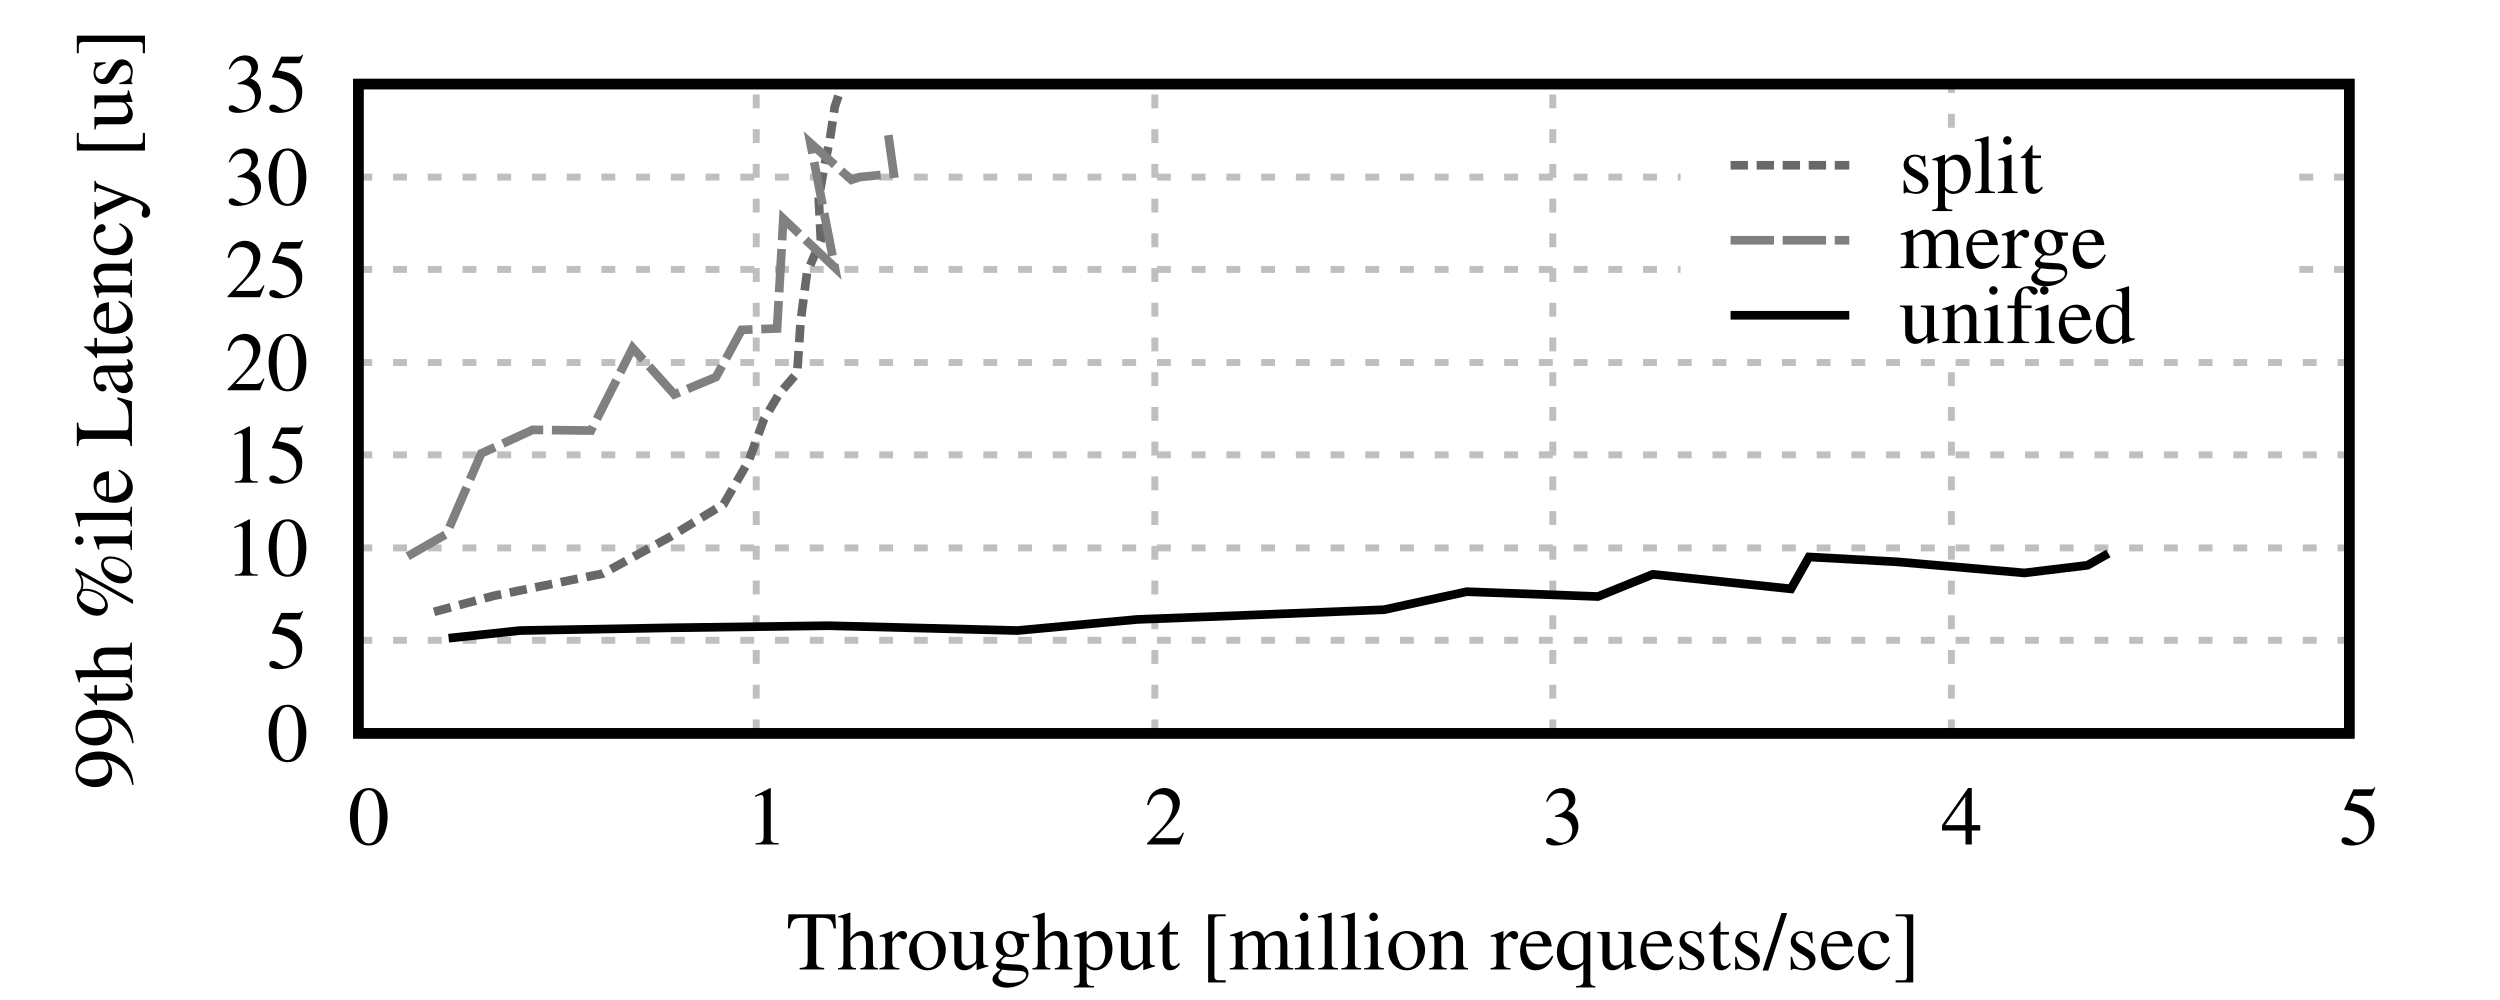 <?xml version="1.0" encoding="UTF-8"?>
<svg xmlns="http://www.w3.org/2000/svg" xmlns:xlink="http://www.w3.org/1999/xlink" width="180pt" height="72pt" viewBox="0 0 180 72" version="1.1">
<defs>
<g>
<symbol overflow="visible" id="glyph0-0">
<path style="stroke:none;" d=""/>
</symbol>
<symbol overflow="visible" id="glyph0-1">
<path style="stroke:none;" d=""/>
</symbol>
<symbol overflow="visible" id="glyph0-2">
<path style="stroke:none;" d="M 1.531 -4.062 C 1.188 -4.062 0.938 -3.953 0.719 -3.75 C 0.375 -3.406 0.141 -2.719 0.141 -2.016 C 0.141 -1.359 0.344 -0.656 0.625 -0.328 C 0.844 -0.062 1.156 0.078 1.5 0.078 C 1.812 0.078 2.062 -0.016 2.281 -0.234 C 2.625 -0.562 2.859 -1.25 2.859 -1.984 C 2.859 -3.203 2.312 -4.062 1.531 -4.062 Z M 1.5 -3.906 C 2.016 -3.906 2.281 -3.219 2.281 -1.969 C 2.281 -0.719 2.016 -0.078 1.5 -0.078 C 0.984 -0.078 0.719 -0.719 0.719 -1.969 C 0.719 -3.234 0.984 -3.906 1.5 -3.906 Z M 1.5 -3.906 "/>
</symbol>
<symbol overflow="visible" id="glyph0-3">
<path style="stroke:none;" d="M 1.094 -3.5 L 2.266 -3.5 C 2.359 -3.5 2.375 -3.5 2.406 -3.547 L 2.625 -4.094 L 2.578 -4.125 C 2.484 -4.016 2.438 -3.969 2.297 -3.969 L 1.047 -3.969 L 0.391 -2.547 C 0.391 -2.531 0.391 -2.531 0.391 -2.516 C 0.391 -2.484 0.406 -2.469 0.453 -2.469 C 0.641 -2.469 0.875 -2.438 1.141 -2.359 C 1.828 -2.125 2.141 -1.766 2.141 -1.156 C 2.141 -0.594 1.781 -0.141 1.297 -0.141 C 1.188 -0.141 1.094 -0.188 0.906 -0.312 C 0.719 -0.453 0.578 -0.516 0.438 -0.516 C 0.281 -0.516 0.188 -0.438 0.188 -0.281 C 0.188 -0.062 0.469 0.078 0.922 0.078 C 1.422 0.078 1.859 -0.078 2.156 -0.391 C 2.438 -0.656 2.562 -1 2.562 -1.453 C 2.562 -1.891 2.438 -2.156 2.141 -2.453 C 1.891 -2.719 1.547 -2.859 0.828 -2.984 Z M 1.094 -3.5 "/>
</symbol>
<symbol overflow="visible" id="glyph0-4">
<path style="stroke:none;" d="M 0.703 0 L 2.359 0 L 2.359 -0.094 C 1.906 -0.094 1.797 -0.156 1.797 -0.438 L 1.797 -4.047 L 1.75 -4.062 L 0.672 -3.516 L 0.672 -3.422 C 0.906 -3.516 1.047 -3.562 1.094 -3.562 C 1.219 -3.562 1.281 -3.469 1.281 -3.281 L 1.281 -0.562 C 1.266 -0.188 1.156 -0.094 0.703 -0.094 Z M 0.703 0 "/>
</symbol>
<symbol overflow="visible" id="glyph0-5">
<path style="stroke:none;" d="M 2.844 -0.828 L 2.766 -0.859 C 2.547 -0.5 2.484 -0.469 2.203 -0.453 L 0.766 -0.453 L 1.781 -1.516 C 2.312 -2.062 2.547 -2.531 2.547 -3 C 2.547 -3.594 2.062 -4.062 1.438 -4.062 C 1.109 -4.062 0.797 -3.922 0.562 -3.688 C 0.375 -3.484 0.281 -3.281 0.188 -2.859 L 0.312 -2.828 C 0.547 -3.422 0.766 -3.609 1.188 -3.609 C 1.688 -3.609 2.031 -3.266 2.031 -2.766 C 2.031 -2.297 1.75 -1.734 1.25 -1.203 L 0.188 -0.078 L 0.188 0 L 2.516 0 Z M 2.844 -0.828 "/>
</symbol>
<symbol overflow="visible" id="glyph0-6">
<path style="stroke:none;" d="M 0.922 -1.984 C 1.266 -1.984 1.406 -1.969 1.547 -1.906 C 1.922 -1.781 2.156 -1.438 2.156 -1.031 C 2.156 -0.516 1.812 -0.125 1.375 -0.125 C 1.203 -0.125 1.094 -0.172 0.859 -0.312 C 0.688 -0.422 0.594 -0.469 0.484 -0.469 C 0.344 -0.469 0.266 -0.391 0.266 -0.266 C 0.266 -0.047 0.516 0.078 0.938 0.078 C 1.391 0.078 1.859 -0.078 2.156 -0.312 C 2.438 -0.562 2.594 -0.906 2.594 -1.312 C 2.594 -1.625 2.484 -1.906 2.328 -2.094 C 2.203 -2.219 2.078 -2.297 1.828 -2.406 C 2.234 -2.688 2.375 -2.906 2.375 -3.234 C 2.375 -3.719 2 -4.062 1.453 -4.062 C 1.141 -4.062 0.875 -3.953 0.672 -3.766 C 0.484 -3.594 0.391 -3.438 0.266 -3.078 L 0.359 -3.062 C 0.594 -3.5 0.875 -3.703 1.25 -3.703 C 1.641 -3.703 1.906 -3.438 1.906 -3.047 C 1.906 -2.844 1.812 -2.625 1.672 -2.469 C 1.484 -2.297 1.312 -2.203 0.906 -2.062 Z M 0.922 -1.984 "/>
</symbol>
<symbol overflow="visible" id="glyph0-7">
<path style="stroke:none;" d="M 2.828 -1.391 L 2.219 -1.391 L 2.219 -4.062 L 1.953 -4.062 L 0.078 -1.391 L 0.078 -1 L 1.766 -1 L 1.766 0 L 2.219 0 L 2.219 -1 L 2.828 -1 Z M 1.75 -1.391 L 0.312 -1.391 L 1.75 -3.438 Z M 1.75 -1.391 "/>
</symbol>
<symbol overflow="visible" id="glyph0-8">
<path style="stroke:none;" d="M 2.719 -0.109 C 2.219 -0.141 2.141 -0.203 2.141 -0.656 L 2.141 -3.719 L 2.453 -3.719 C 3.156 -3.703 3.281 -3.609 3.406 -2.953 L 3.562 -2.953 L 3.516 -3.969 L 0.141 -3.969 L 0.109 -2.953 L 0.25 -2.953 C 0.391 -3.609 0.516 -3.703 1.203 -3.719 L 1.531 -3.719 L 1.531 -0.719 C 1.516 -0.203 1.469 -0.141 0.953 -0.109 L 0.953 0 L 2.719 0 Z M 2.719 -0.109 "/>
</symbol>
<symbol overflow="visible" id="glyph0-9">
<path style="stroke:none;" d="M 2.922 -0.094 C 2.594 -0.141 2.562 -0.188 2.562 -0.609 L 2.562 -1.812 C 2.562 -2.438 2.312 -2.766 1.828 -2.766 C 1.469 -2.766 1.219 -2.609 0.938 -2.25 L 0.938 -4.078 L 0.906 -4.094 C 0.703 -4.031 0.547 -3.984 0.219 -3.875 L 0.062 -3.828 L 0.062 -3.734 C 0.078 -3.75 0.094 -3.75 0.125 -3.75 C 0.391 -3.75 0.438 -3.703 0.438 -3.438 L 0.438 -0.609 C 0.422 -0.188 0.391 -0.125 0.047 -0.094 L 0.047 0 L 1.344 0 L 1.344 -0.094 C 1 -0.125 0.953 -0.188 0.938 -0.609 L 0.938 -2.062 C 1.188 -2.328 1.375 -2.438 1.609 -2.438 C 1.906 -2.438 2.062 -2.219 2.062 -1.797 L 2.062 -0.609 C 2.047 -0.188 1.984 -0.125 1.656 -0.094 L 1.656 0 L 2.922 0 Z M 2.922 -0.094 "/>
</symbol>
<symbol overflow="visible" id="glyph0-10">
<path style="stroke:none;" d="M 0.031 0 L 1.469 0 L 1.469 -0.094 C 1.062 -0.109 0.969 -0.188 0.953 -0.547 L 0.953 -1.891 C 0.953 -2.078 1.219 -2.375 1.375 -2.375 C 1.422 -2.375 1.469 -2.359 1.531 -2.297 C 1.625 -2.203 1.703 -2.172 1.781 -2.172 C 1.922 -2.172 2.016 -2.281 2.016 -2.438 C 2.016 -2.641 1.891 -2.766 1.688 -2.766 C 1.422 -2.766 1.266 -2.625 0.953 -2.203 L 0.953 -2.75 L 0.938 -2.766 C 0.594 -2.625 0.375 -2.547 0.047 -2.438 L 0.047 -2.344 C 0.125 -2.359 0.188 -2.359 0.25 -2.359 C 0.406 -2.359 0.453 -2.266 0.453 -2 L 0.453 -0.5 C 0.438 -0.188 0.406 -0.156 0.031 -0.094 Z M 0.031 0 "/>
</symbol>
<symbol overflow="visible" id="glyph0-11">
<path style="stroke:none;" d="M 1.5 -2.766 C 0.719 -2.766 0.172 -2.188 0.172 -1.359 C 0.172 -0.547 0.734 0.062 1.484 0.062 C 2.25 0.062 2.812 -0.562 2.812 -1.406 C 2.812 -2.203 2.266 -2.766 1.5 -2.766 Z M 1.422 -2.594 C 1.922 -2.594 2.281 -2.016 2.281 -1.188 C 2.281 -0.516 2.016 -0.109 1.562 -0.109 C 1.328 -0.109 1.109 -0.25 0.984 -0.484 C 0.812 -0.797 0.719 -1.219 0.719 -1.656 C 0.719 -2.219 0.984 -2.594 1.422 -2.594 Z M 1.422 -2.594 "/>
</symbol>
<symbol overflow="visible" id="glyph0-12">
<path style="stroke:none;" d="M 2.875 -0.297 L 2.844 -0.297 C 2.547 -0.312 2.516 -0.359 2.5 -0.641 L 2.5 -2.703 L 1.547 -2.703 L 1.547 -2.594 C 1.922 -2.578 2 -2.516 2 -2.219 L 2 -0.812 C 2 -0.641 1.969 -0.562 1.891 -0.484 C 1.719 -0.359 1.531 -0.281 1.359 -0.281 C 1.125 -0.281 0.938 -0.484 0.938 -0.75 L 0.938 -2.703 L 0.047 -2.703 L 0.047 -2.609 C 0.344 -2.609 0.422 -2.516 0.422 -2.234 L 0.422 -0.719 C 0.422 -0.25 0.719 0.062 1.156 0.062 C 1.375 0.062 1.609 -0.031 1.766 -0.203 L 2.031 -0.453 L 2.031 0.047 L 2.047 0.047 C 2.359 -0.062 2.562 -0.125 2.875 -0.219 Z M 2.875 -0.297 "/>
</symbol>
<symbol overflow="visible" id="glyph0-13">
<path style="stroke:none;" d="M 2.812 -2.328 L 2.812 -2.562 L 2.359 -2.562 C 2.234 -2.562 2.141 -2.578 2.031 -2.625 L 1.891 -2.672 C 1.734 -2.734 1.578 -2.766 1.422 -2.766 C 0.859 -2.766 0.406 -2.328 0.406 -1.781 C 0.406 -1.406 0.562 -1.172 0.969 -0.984 L 0.812 -0.828 C 0.688 -0.719 0.625 -0.641 0.594 -0.625 C 0.469 -0.484 0.438 -0.422 0.438 -0.328 C 0.438 -0.188 0.5 -0.125 0.75 0 C 0.328 0.312 0.172 0.5 0.172 0.719 C 0.172 1.047 0.625 1.312 1.203 1.312 C 1.656 1.312 2.125 1.156 2.438 0.906 C 2.656 0.719 2.766 0.516 2.766 0.297 C 2.766 -0.078 2.484 -0.328 2.047 -0.344 L 1.266 -0.391 C 0.938 -0.391 0.797 -0.453 0.797 -0.547 C 0.797 -0.672 1 -0.875 1.156 -0.922 C 1.375 -0.906 1.484 -0.891 1.5 -0.891 C 1.719 -0.891 1.969 -0.984 2.141 -1.141 C 2.344 -1.312 2.438 -1.531 2.438 -1.828 C 2.438 -2 2.406 -2.141 2.328 -2.328 Z M 0.875 0.016 C 1.094 0.047 1.547 0.094 1.859 0.094 C 2.406 0.094 2.594 0.172 2.594 0.391 C 2.594 0.734 2.141 0.969 1.469 0.969 C 0.938 0.969 0.594 0.797 0.594 0.531 C 0.594 0.391 0.641 0.297 0.875 0.016 Z M 0.906 -2.031 C 0.906 -2.375 1.078 -2.594 1.359 -2.594 C 1.547 -2.594 1.703 -2.484 1.797 -2.312 C 1.906 -2.094 1.969 -1.828 1.969 -1.594 C 1.969 -1.25 1.812 -1.047 1.531 -1.047 C 1.156 -1.047 0.906 -1.438 0.906 -2.016 Z M 0.906 -2.031 "/>
</symbol>
<symbol overflow="visible" id="glyph0-14">
<path style="stroke:none;" d="M 0.031 1.297 L 1.484 1.297 L 1.484 1.188 C 1.031 1.188 0.953 1.125 0.953 0.75 L 0.953 -0.203 C 1.172 0 1.312 0.062 1.562 0.062 C 2.281 0.062 2.812 -0.609 2.812 -1.484 C 2.812 -2.219 2.406 -2.766 1.812 -2.766 C 1.484 -2.766 1.219 -2.609 0.953 -2.281 L 0.953 -2.75 L 0.922 -2.766 C 0.594 -2.641 0.391 -2.562 0.047 -2.453 L 0.047 -2.359 C 0.109 -2.359 0.141 -2.359 0.203 -2.359 C 0.406 -2.359 0.453 -2.297 0.453 -2.016 L 0.453 0.781 C 0.453 1.109 0.391 1.156 0.031 1.203 Z M 0.953 -2 C 0.953 -2.188 1.297 -2.406 1.562 -2.406 C 2.016 -2.406 2.297 -1.938 2.297 -1.234 C 2.297 -0.578 2.016 -0.125 1.578 -0.125 C 1.297 -0.125 0.953 -0.344 0.953 -0.531 Z M 0.953 -2 "/>
</symbol>
<symbol overflow="visible" id="glyph0-15">
<path style="stroke:none;" d="M 1.531 -2.703 L 0.922 -2.703 L 0.922 -3.391 C 0.922 -3.453 0.906 -3.469 0.875 -3.469 C 0.531 -2.969 0.359 -2.766 0.188 -2.656 C 0.109 -2.625 0.078 -2.594 0.078 -2.547 C 0.078 -2.531 0.078 -2.516 0.109 -2.516 L 0.422 -2.516 L 0.422 -0.703 C 0.422 -0.203 0.594 0.062 0.953 0.062 C 1.25 0.062 1.469 -0.078 1.672 -0.391 L 1.594 -0.469 C 1.469 -0.312 1.375 -0.25 1.234 -0.25 C 1.016 -0.25 0.922 -0.406 0.922 -0.797 L 0.922 -2.516 L 1.531 -2.516 Z M 1.531 -2.703 "/>
</symbol>
<symbol overflow="visible" id="glyph0-16">
<path style="stroke:none;" d="M 1.797 -3.828 L 1.797 -3.969 L 0.531 -3.969 L 0.531 0.938 L 1.797 0.938 L 1.797 0.781 L 1.281 0.781 C 1.078 0.781 0.984 0.688 0.984 0.469 L 0.984 -3.562 C 0.984 -3.75 1.062 -3.812 1.25 -3.828 Z M 1.797 -3.828 "/>
</symbol>
<symbol overflow="visible" id="glyph0-17">
<path style="stroke:none;" d="M 0.094 0 L 1.422 0 L 1.422 -0.094 C 1.125 -0.094 1.031 -0.156 1.016 -0.406 L 1.016 -2.094 C 1.016 -2.109 1.062 -2.172 1.109 -2.203 C 1.266 -2.344 1.516 -2.453 1.734 -2.453 C 1.984 -2.453 2.125 -2.234 2.125 -1.812 L 2.125 -0.516 C 2.109 -0.172 2.047 -0.109 1.719 -0.094 L 1.719 0 L 3.062 0 L 3.062 -0.094 C 2.719 -0.094 2.641 -0.188 2.625 -0.562 L 2.625 -2.078 C 2.812 -2.344 3 -2.453 3.281 -2.453 C 3.625 -2.453 3.734 -2.281 3.734 -1.781 L 3.734 -0.516 C 3.719 -0.172 3.688 -0.125 3.344 -0.094 L 3.344 0 L 4.656 0 L 4.656 -0.094 L 4.5 -0.109 C 4.297 -0.125 4.234 -0.219 4.234 -0.453 L 4.234 -1.688 C 4.234 -2.406 4 -2.766 3.547 -2.766 C 3.188 -2.766 2.891 -2.609 2.562 -2.25 C 2.453 -2.594 2.25 -2.766 1.922 -2.766 C 1.656 -2.766 1.5 -2.688 1 -2.297 L 1 -2.75 L 0.953 -2.766 C 0.641 -2.641 0.438 -2.578 0.109 -2.484 L 0.109 -2.391 C 0.188 -2.406 0.234 -2.406 0.312 -2.406 C 0.469 -2.406 0.516 -2.312 0.516 -2.031 L 0.516 -0.516 C 0.5 -0.172 0.422 -0.094 0.094 -0.094 Z M 0.094 0 "/>
</symbol>
<symbol overflow="visible" id="glyph0-18">
<path style="stroke:none;" d="M 0.094 0 L 1.516 0 L 1.516 -0.094 C 1.125 -0.125 1.078 -0.172 1.078 -0.609 L 1.078 -2.734 L 1.047 -2.766 L 0.125 -2.438 L 0.125 -2.344 L 0.172 -2.344 C 0.234 -2.359 0.312 -2.359 0.375 -2.359 C 0.516 -2.359 0.562 -2.266 0.562 -2 L 0.562 -0.609 C 0.562 -0.172 0.5 -0.109 0.094 -0.094 Z M 0.766 -4.094 C 0.609 -4.094 0.469 -3.953 0.469 -3.797 C 0.469 -3.625 0.594 -3.484 0.766 -3.484 C 0.953 -3.484 1.078 -3.625 1.078 -3.797 C 1.078 -3.969 0.938 -4.094 0.766 -4.094 Z M 0.766 -4.094 "/>
</symbol>
<symbol overflow="visible" id="glyph0-19">
<path style="stroke:none;" d="M 0.125 0 L 1.547 0 L 1.547 -0.094 C 1.156 -0.109 1.094 -0.172 1.094 -0.5 L 1.094 -4.094 L 1.062 -4.094 C 0.766 -4 0.547 -3.938 0.109 -3.828 L 0.109 -3.734 L 0.156 -3.734 C 0.219 -3.75 0.281 -3.75 0.344 -3.75 C 0.531 -3.75 0.594 -3.672 0.594 -3.391 L 0.594 -0.516 C 0.578 -0.203 0.5 -0.109 0.125 -0.094 Z M 0.125 0 "/>
</symbol>
<symbol overflow="visible" id="glyph0-20">
<path style="stroke:none;" d="M 0.109 0 L 1.375 0 L 1.375 -0.094 C 1.078 -0.109 0.984 -0.188 0.984 -0.406 L 0.984 -2.094 C 1.266 -2.359 1.406 -2.438 1.609 -2.438 C 1.891 -2.438 2.047 -2.25 2.047 -1.844 L 2.047 -0.594 C 2.031 -0.203 1.953 -0.109 1.656 -0.094 L 1.656 0 L 2.906 0 L 2.906 -0.094 C 2.609 -0.125 2.547 -0.188 2.547 -0.484 L 2.547 -1.859 C 2.547 -2.422 2.281 -2.766 1.844 -2.766 C 1.562 -2.766 1.375 -2.656 0.969 -2.281 L 0.969 -2.75 L 0.922 -2.766 C 0.609 -2.641 0.406 -2.578 0.094 -2.484 L 0.094 -2.391 C 0.141 -2.406 0.188 -2.406 0.266 -2.406 C 0.422 -2.406 0.484 -2.328 0.484 -2.031 L 0.484 -0.547 C 0.469 -0.188 0.406 -0.109 0.109 -0.094 Z M 0.109 0 "/>
</symbol>
<symbol overflow="visible" id="glyph0-21">
<path style="stroke:none;" d="M 2.453 -0.984 C 2.156 -0.531 1.906 -0.359 1.516 -0.359 C 1.172 -0.359 0.922 -0.531 0.75 -0.875 C 0.641 -1.094 0.594 -1.297 0.578 -1.656 L 2.438 -1.656 C 2.375 -2.047 2.328 -2.219 2.172 -2.422 C 1.984 -2.641 1.719 -2.766 1.406 -2.766 C 1.109 -2.766 0.828 -2.656 0.594 -2.453 C 0.312 -2.203 0.156 -1.781 0.156 -1.281 C 0.156 -0.453 0.578 0.062 1.266 0.062 C 1.844 0.062 2.297 -0.297 2.547 -0.938 Z M 0.594 -1.859 C 0.656 -2.328 0.859 -2.547 1.234 -2.547 C 1.594 -2.547 1.734 -2.375 1.812 -1.859 Z M 0.594 -1.859 "/>
</symbol>
<symbol overflow="visible" id="glyph0-22">
<path style="stroke:none;" d="M 2.156 -2.547 C 1.891 -2.703 1.703 -2.766 1.469 -2.766 C 0.719 -2.766 0.141 -2.094 0.141 -1.219 C 0.141 -0.469 0.547 0.062 1.109 0.062 C 1.453 0.062 1.781 -0.094 2.047 -0.391 L 2.047 0.75 C 2.047 1.078 1.938 1.172 1.516 1.203 L 1.516 1.297 L 2.922 1.297 L 2.922 1.219 C 2.609 1.141 2.562 1.109 2.547 0.844 L 2.547 -2.734 L 2.484 -2.734 Z M 2.047 -0.766 C 2.047 -0.625 2.016 -0.547 1.969 -0.484 C 1.828 -0.375 1.625 -0.312 1.453 -0.312 C 1.266 -0.312 1.094 -0.359 0.984 -0.484 C 0.781 -0.656 0.656 -1.047 0.656 -1.453 C 0.656 -2.156 0.984 -2.594 1.484 -2.594 C 1.859 -2.594 2.047 -2.391 2.047 -2 Z M 2.047 -0.766 "/>
</symbol>
<symbol overflow="visible" id="glyph0-23">
<path style="stroke:none;" d="M 1.891 -1.891 L 1.859 -2.703 L 1.797 -2.703 C 1.766 -2.656 1.734 -2.641 1.703 -2.641 C 1.672 -2.641 1.609 -2.656 1.547 -2.688 C 1.406 -2.734 1.266 -2.766 1.125 -2.766 C 0.641 -2.766 0.312 -2.453 0.312 -2.016 C 0.312 -1.688 0.5 -1.438 1.016 -1.156 L 1.359 -0.953 C 1.562 -0.828 1.672 -0.688 1.672 -0.5 C 1.672 -0.234 1.469 -0.078 1.172 -0.078 C 0.75 -0.078 0.547 -0.297 0.406 -0.906 L 0.312 -0.906 L 0.312 0.031 L 0.391 0.031 C 0.438 -0.031 0.453 -0.047 0.531 -0.047 C 0.594 -0.047 0.672 -0.031 0.797 0 C 0.969 0.031 1.125 0.062 1.234 0.062 C 1.703 0.062 2.094 -0.281 2.094 -0.703 C 2.094 -1.016 1.938 -1.203 1.578 -1.422 L 0.938 -1.812 C 0.766 -1.906 0.672 -2.047 0.672 -2.219 C 0.672 -2.453 0.859 -2.625 1.141 -2.625 C 1.484 -2.625 1.656 -2.422 1.797 -1.891 Z M 1.891 -1.891 "/>
</symbol>
<symbol overflow="visible" id="glyph0-24">
<path style="stroke:none;" d="M 1.719 -4.062 L 1.312 -4.062 L -0.047 0.078 L 0.359 0.078 Z M 1.719 -4.062 "/>
</symbol>
<symbol overflow="visible" id="glyph0-25">
<path style="stroke:none;" d="M 2.391 -0.938 C 2.094 -0.516 1.891 -0.375 1.547 -0.375 C 0.984 -0.375 0.609 -0.859 0.609 -1.547 C 0.609 -2.172 0.938 -2.594 1.422 -2.594 C 1.641 -2.594 1.719 -2.531 1.781 -2.297 L 1.812 -2.172 C 1.859 -1.984 1.969 -1.891 2.109 -1.891 C 2.266 -1.891 2.391 -2 2.391 -2.141 C 2.391 -2.484 1.969 -2.766 1.469 -2.766 C 1.172 -2.766 0.859 -2.641 0.625 -2.422 C 0.312 -2.156 0.156 -1.75 0.156 -1.266 C 0.156 -0.5 0.625 0.062 1.297 0.062 C 1.562 0.062 1.797 -0.031 2.016 -0.219 C 2.172 -0.359 2.297 -0.531 2.469 -0.875 Z M 2.391 -0.938 "/>
</symbol>
<symbol overflow="visible" id="glyph0-26">
<path style="stroke:none;" d="M 0.203 0.781 L 0.203 0.938 L 1.469 0.938 L 1.469 -3.969 L 0.203 -3.969 L 0.203 -3.828 L 0.719 -3.828 C 0.922 -3.812 1.016 -3.719 1.016 -3.516 L 1.016 0.516 C 1.016 0.719 0.938 0.781 0.75 0.781 Z M 0.203 0.781 "/>
</symbol>
<symbol overflow="visible" id="glyph0-27">
<path style="stroke:none;" d="M 1.859 -2.703 L 1.109 -2.703 L 1.109 -3.391 C 1.109 -3.75 1.234 -3.938 1.453 -3.938 C 1.594 -3.938 1.672 -3.875 1.781 -3.703 C 1.875 -3.547 1.938 -3.484 2.047 -3.484 C 2.188 -3.484 2.297 -3.594 2.297 -3.719 C 2.297 -3.938 2.031 -4.094 1.672 -4.094 C 1.297 -4.094 0.984 -3.938 0.828 -3.672 C 0.672 -3.391 0.625 -3.188 0.625 -2.703 L 0.125 -2.703 L 0.125 -2.516 L 0.625 -2.516 L 0.625 -0.625 C 0.609 -0.172 0.547 -0.109 0.125 -0.094 L 0.125 0 L 1.688 0 L 1.688 -0.094 C 1.188 -0.109 1.125 -0.172 1.125 -0.625 L 1.125 -2.516 L 1.859 -2.516 Z M 1.859 -2.703 "/>
</symbol>
<symbol overflow="visible" id="glyph0-28">
<path style="stroke:none;" d="M 2.953 -0.344 C 2.875 -0.344 2.828 -0.344 2.812 -0.344 C 2.594 -0.344 2.547 -0.406 2.547 -0.688 L 2.547 -4.094 L 2.516 -4.094 C 2.234 -4 2.031 -3.938 1.625 -3.828 L 1.625 -3.734 C 1.688 -3.75 1.703 -3.75 1.766 -3.75 C 1.984 -3.75 2.047 -3.688 2.047 -3.438 L 2.047 -2.5 C 1.812 -2.688 1.656 -2.766 1.406 -2.766 C 0.719 -2.766 0.156 -2.078 0.156 -1.234 C 0.156 -0.469 0.609 0.062 1.266 0.062 C 1.609 0.062 1.844 -0.062 2.047 -0.344 L 2.047 0.047 L 2.062 0.062 L 2.953 -0.25 Z M 2.047 -0.609 C 2.047 -0.562 2 -0.5 1.938 -0.438 C 1.844 -0.312 1.688 -0.25 1.5 -0.25 C 1 -0.25 0.672 -0.734 0.672 -1.469 C 0.672 -2.141 0.969 -2.594 1.422 -2.594 C 1.75 -2.594 2.047 -2.312 2.047 -1.984 Z M 2.047 -0.609 "/>
</symbol>
<symbol overflow="visible" id="glyph1-0">
<path style="stroke:none;" d=""/>
</symbol>
<symbol overflow="visible" id="glyph1-1">
<path style="stroke:none;" d="M 0.125 -0.359 C 0.047 -1.031 -0.062 -1.359 -0.359 -1.766 C -0.812 -2.391 -1.547 -2.75 -2.359 -2.75 C -3.359 -2.75 -4.062 -2.203 -4.062 -1.422 C -4.062 -0.719 -3.453 -0.188 -2.641 -0.188 C -1.906 -0.188 -1.422 -0.609 -1.422 -1.266 C -1.422 -1.594 -1.516 -1.844 -1.766 -2.156 C -0.781 -1.906 -0.141 -1.25 0.016 -0.344 Z M -2.125 -2.172 C -2.016 -2.172 -1.953 -2.141 -1.906 -2.078 C -1.766 -1.922 -1.688 -1.688 -1.688 -1.469 C -1.688 -1.016 -2.125 -0.734 -2.844 -0.734 C -3.188 -0.734 -3.547 -0.828 -3.703 -0.953 C -3.828 -1.062 -3.891 -1.203 -3.891 -1.375 C -3.891 -1.906 -3.375 -2.172 -2.359 -2.172 Z M -2.125 -2.172 "/>
</symbol>
<symbol overflow="visible" id="glyph1-2">
<path style="stroke:none;" d="M -2.703 -1.531 L -2.703 -0.922 L -3.391 -0.922 C -3.453 -0.922 -3.469 -0.906 -3.469 -0.875 C -2.969 -0.531 -2.766 -0.359 -2.656 -0.188 C -2.625 -0.109 -2.594 -0.078 -2.547 -0.078 C -2.531 -0.078 -2.516 -0.078 -2.516 -0.109 L -2.516 -0.422 L -0.703 -0.422 C -0.203 -0.422 0.062 -0.594 0.062 -0.953 C 0.062 -1.25 -0.078 -1.469 -0.391 -1.672 L -0.469 -1.594 C -0.312 -1.469 -0.25 -1.375 -0.25 -1.234 C -0.25 -1.016 -0.406 -0.922 -0.797 -0.922 L -2.516 -0.922 L -2.516 -1.531 Z M -2.703 -1.531 "/>
</symbol>
<symbol overflow="visible" id="glyph1-3">
<path style="stroke:none;" d="M -0.094 -2.922 C -0.141 -2.594 -0.188 -2.562 -0.609 -2.562 L -1.812 -2.562 C -2.438 -2.562 -2.766 -2.312 -2.766 -1.828 C -2.766 -1.469 -2.609 -1.219 -2.25 -0.938 L -4.078 -0.938 L -4.094 -0.906 C -4.031 -0.703 -3.984 -0.547 -3.875 -0.219 L -3.828 -0.062 L -3.734 -0.062 C -3.75 -0.078 -3.75 -0.094 -3.75 -0.125 C -3.75 -0.391 -3.703 -0.438 -3.438 -0.438 L -0.609 -0.438 C -0.188 -0.422 -0.125 -0.391 -0.094 -0.047 L 0 -0.047 L 0 -1.344 L -0.094 -1.344 C -0.125 -1 -0.188 -0.953 -0.609 -0.938 L -2.062 -0.938 C -2.328 -1.188 -2.438 -1.375 -2.438 -1.609 C -2.438 -1.906 -2.219 -2.062 -1.797 -2.062 L -0.609 -2.062 C -0.188 -2.047 -0.125 -1.984 -0.094 -1.656 L 0 -1.656 L 0 -2.922 Z M -0.094 -2.922 "/>
</symbol>
<symbol overflow="visible" id="glyph1-4">
<path style="stroke:none;" d=""/>
</symbol>
<symbol overflow="visible" id="glyph1-5">
<path style="stroke:none;" d="M -2.219 -4.016 C -2.219 -3.344 -1.531 -2.688 -0.781 -2.688 C -0.312 -2.688 0 -2.969 0 -3.406 C 0 -3.688 -0.094 -3.906 -0.312 -4.109 C -0.625 -4.438 -1.109 -4.625 -1.578 -4.625 C -1.984 -4.625 -2.219 -4.406 -2.219 -4.016 Z M -2.031 -4.062 C -2.031 -4.297 -1.812 -4.469 -1.547 -4.469 C -1.219 -4.469 -0.797 -4.328 -0.516 -4.094 C -0.281 -3.906 -0.188 -3.734 -0.188 -3.516 C -0.188 -3.297 -0.344 -3.156 -0.562 -3.156 C -0.891 -3.156 -1.375 -3.312 -1.688 -3.547 C -1.922 -3.703 -2.031 -3.875 -2.031 -4.062 Z M -4.062 -3.797 L -4.062 -3.562 C -3.75 -3.234 -3.641 -3 -3.641 -2.625 C -3.641 -2.391 -3.688 -2.25 -3.812 -2.109 C -3.938 -1.953 -3.969 -1.875 -3.969 -1.688 C -3.969 -1 -3.266 -0.359 -2.5 -0.359 C -2.078 -0.359 -1.734 -0.688 -1.734 -1.078 C -1.734 -1.328 -1.859 -1.609 -2.062 -1.797 C -2.375 -2.109 -2.859 -2.297 -3.297 -2.297 C -3.375 -2.297 -3.453 -2.297 -3.562 -2.266 C -3.516 -2.375 -3.5 -2.484 -3.5 -2.656 C -3.5 -2.922 -3.547 -3.062 -3.688 -3.312 L 0.078 -1.203 L 0.078 -1.5 Z M -3.594 -2.094 C -3.484 -2.141 -3.391 -2.156 -3.312 -2.156 C -3.062 -2.156 -2.734 -2.062 -2.484 -1.922 C -2.141 -1.734 -1.938 -1.453 -1.938 -1.172 C -1.938 -0.969 -2.094 -0.828 -2.297 -0.828 C -2.938 -0.828 -3.797 -1.312 -3.797 -1.688 C -3.797 -1.719 -3.781 -1.734 -3.75 -1.766 C -3.672 -1.859 -3.641 -1.922 -3.594 -2.094 Z M -3.594 -2.094 "/>
</symbol>
<symbol overflow="visible" id="glyph1-6">
<path style="stroke:none;" d="M 0 -0.094 L 0 -1.516 L -0.094 -1.516 C -0.125 -1.125 -0.172 -1.078 -0.609 -1.078 L -2.734 -1.078 L -2.766 -1.047 L -2.438 -0.125 L -2.344 -0.125 L -2.344 -0.172 C -2.359 -0.234 -2.359 -0.312 -2.359 -0.375 C -2.359 -0.516 -2.266 -0.562 -2 -0.562 L -0.609 -0.562 C -0.172 -0.562 -0.109 -0.5 -0.094 -0.094 Z M -4.094 -0.766 C -4.094 -0.609 -3.953 -0.469 -3.797 -0.469 C -3.625 -0.469 -3.484 -0.594 -3.484 -0.766 C -3.484 -0.953 -3.625 -1.078 -3.797 -1.078 C -3.969 -1.078 -4.094 -0.938 -4.094 -0.766 Z M -4.094 -0.766 "/>
</symbol>
<symbol overflow="visible" id="glyph1-7">
<path style="stroke:none;" d="M 0 -0.125 L 0 -1.547 L -0.094 -1.547 C -0.109 -1.156 -0.172 -1.094 -0.5 -1.094 L -4.094 -1.094 L -4.094 -1.062 C -4 -0.766 -3.938 -0.547 -3.828 -0.109 L -3.734 -0.109 L -3.734 -0.156 C -3.75 -0.219 -3.75 -0.281 -3.75 -0.344 C -3.75 -0.531 -3.672 -0.594 -3.391 -0.594 L -0.516 -0.594 C -0.203 -0.578 -0.109 -0.5 -0.094 -0.125 Z M 0 -0.125 "/>
</symbol>
<symbol overflow="visible" id="glyph1-8">
<path style="stroke:none;" d="M -0.984 -2.453 C -0.531 -2.156 -0.359 -1.906 -0.359 -1.516 C -0.359 -1.172 -0.531 -0.922 -0.875 -0.75 C -1.094 -0.641 -1.297 -0.594 -1.656 -0.578 L -1.656 -2.438 C -2.047 -2.375 -2.219 -2.328 -2.422 -2.172 C -2.641 -1.984 -2.766 -1.719 -2.766 -1.406 C -2.766 -1.109 -2.656 -0.828 -2.453 -0.594 C -2.203 -0.312 -1.781 -0.156 -1.281 -0.156 C -0.453 -0.156 0.062 -0.578 0.062 -1.266 C 0.062 -1.844 -0.297 -2.297 -0.938 -2.547 Z M -1.859 -0.594 C -2.328 -0.656 -2.547 -0.859 -2.547 -1.234 C -2.547 -1.594 -2.375 -1.734 -1.859 -1.812 Z M -1.859 -0.594 "/>
</symbol>
<symbol overflow="visible" id="glyph1-9">
<path style="stroke:none;" d="M -3.969 -1.766 L -3.969 -0.078 L -3.859 -0.078 C -3.828 -0.516 -3.75 -0.578 -3.312 -0.594 L -0.656 -0.594 C -0.219 -0.578 -0.141 -0.5 -0.109 -0.078 L 0 -0.078 L 0 -3.297 L -1.047 -3.594 L -1.047 -3.438 C -0.406 -3.156 -0.266 -2.891 -0.234 -2.125 L -0.234 -1.719 C -0.25 -1.266 -0.266 -1.219 -0.484 -1.203 L -3.312 -1.203 C -3.75 -1.219 -3.828 -1.297 -3.859 -1.766 Z M -3.969 -1.766 "/>
</symbol>
<symbol overflow="visible" id="glyph1-10">
<path style="stroke:none;" d="M -0.391 -2.656 C -0.312 -2.547 -0.281 -2.484 -0.281 -2.391 C -0.281 -2.25 -0.359 -2.203 -0.625 -2.203 L -1.797 -2.203 C -2.109 -2.203 -2.281 -2.172 -2.438 -2.094 C -2.641 -1.953 -2.766 -1.703 -2.766 -1.344 C -2.766 -0.781 -2.469 -0.344 -2.094 -0.344 C -1.953 -0.344 -1.828 -0.453 -1.828 -0.594 C -1.828 -0.734 -1.953 -0.859 -2.078 -0.859 C -2.109 -0.859 -2.141 -0.859 -2.172 -0.859 C -2.234 -0.844 -2.281 -0.828 -2.328 -0.828 C -2.484 -0.828 -2.609 -1.031 -2.609 -1.266 C -2.609 -1.562 -2.438 -1.719 -2.125 -1.719 L -1.75 -1.719 C -1.391 -0.797 -1.328 -0.703 -1.109 -0.438 C -0.984 -0.312 -0.781 -0.219 -0.578 -0.219 C -0.203 -0.219 0.062 -0.484 0.062 -0.859 C 0.062 -1.109 -0.062 -1.359 -0.375 -1.734 C -0.062 -1.766 0.062 -1.859 0.062 -2.109 C 0.062 -2.312 -0.016 -2.438 -0.234 -2.656 Z M -0.734 -1.719 C -0.562 -1.719 -0.484 -1.688 -0.422 -1.562 C -0.344 -1.422 -0.281 -1.25 -0.281 -1.125 C -0.281 -0.922 -0.484 -0.75 -0.75 -0.75 L -0.781 -0.75 C -1.141 -0.75 -1.359 -1.016 -1.609 -1.719 Z M -0.734 -1.719 "/>
</symbol>
<symbol overflow="visible" id="glyph1-11">
<path style="stroke:none;" d="M 0 -0.109 L 0 -1.375 L -0.094 -1.375 C -0.109 -1.078 -0.188 -0.984 -0.406 -0.984 L -2.094 -0.984 C -2.359 -1.266 -2.438 -1.406 -2.438 -1.609 C -2.438 -1.891 -2.25 -2.047 -1.844 -2.047 L -0.594 -2.047 C -0.203 -2.031 -0.109 -1.953 -0.094 -1.656 L 0 -1.656 L 0 -2.906 L -0.094 -2.906 C -0.125 -2.609 -0.188 -2.547 -0.484 -2.547 L -1.859 -2.547 C -2.422 -2.547 -2.766 -2.281 -2.766 -1.844 C -2.766 -1.562 -2.656 -1.375 -2.281 -0.969 L -2.75 -0.969 L -2.766 -0.922 C -2.641 -0.609 -2.578 -0.406 -2.484 -0.094 L -2.391 -0.094 C -2.406 -0.141 -2.406 -0.188 -2.406 -0.266 C -2.406 -0.422 -2.328 -0.484 -2.031 -0.484 L -0.547 -0.484 C -0.188 -0.469 -0.109 -0.406 -0.094 -0.109 Z M 0 -0.109 "/>
</symbol>
<symbol overflow="visible" id="glyph1-12">
<path style="stroke:none;" d="M -0.938 -2.391 C -0.516 -2.094 -0.375 -1.891 -0.375 -1.547 C -0.375 -0.984 -0.859 -0.609 -1.547 -0.609 C -2.172 -0.609 -2.594 -0.938 -2.594 -1.422 C -2.594 -1.641 -2.531 -1.719 -2.297 -1.781 L -2.172 -1.812 C -1.984 -1.859 -1.891 -1.969 -1.891 -2.109 C -1.891 -2.266 -2 -2.391 -2.141 -2.391 C -2.484 -2.391 -2.766 -1.969 -2.766 -1.469 C -2.766 -1.172 -2.641 -0.859 -2.422 -0.625 C -2.156 -0.312 -1.75 -0.156 -1.266 -0.156 C -0.5 -0.156 0.062 -0.625 0.062 -1.297 C 0.062 -1.562 -0.031 -1.797 -0.219 -2.016 C -0.359 -2.172 -0.531 -2.297 -0.875 -2.469 Z M -0.938 -2.391 "/>
</symbol>
<symbol overflow="visible" id="glyph1-13">
<path style="stroke:none;" d="M -2.703 -2.844 L -2.703 -2.047 L -2.609 -2.047 C -2.609 -2.234 -2.562 -2.328 -2.453 -2.328 C -2.438 -2.328 -2.406 -2.328 -2.359 -2.297 L -0.703 -1.719 L -2.219 -1.031 C -2.297 -1 -2.391 -0.969 -2.453 -0.969 C -2.562 -0.969 -2.594 -1.062 -2.609 -1.312 L -2.703 -1.312 L -2.703 -0.078 L -2.609 -0.078 C -2.594 -0.234 -2.531 -0.344 -2.422 -0.391 L -0.953 -1.078 C -0.781 -1.141 -0.781 -1.156 -0.719 -1.188 C -0.422 -1.344 -0.203 -1.453 -0.109 -1.453 C -0.016 -1.453 0.359 -1.312 0.547 -1.203 C 0.688 -1.109 0.797 -0.984 0.797 -0.906 C 0.797 -0.875 0.797 -0.812 0.766 -0.75 C 0.719 -0.641 0.703 -0.531 0.703 -0.438 C 0.703 -0.297 0.812 -0.188 0.953 -0.188 C 1.156 -0.188 1.312 -0.359 1.312 -0.625 C 1.312 -1.031 0.984 -1.312 0.109 -1.641 L -2.344 -2.562 C -2.531 -2.641 -2.594 -2.703 -2.609 -2.844 Z M -2.703 -2.844 "/>
</symbol>
<symbol overflow="visible" id="glyph1-14">
<path style="stroke:none;" d="M -3.828 -1.797 L -3.969 -1.797 L -3.969 -0.531 L 0.938 -0.531 L 0.938 -1.797 L 0.781 -1.797 L 0.781 -1.281 C 0.781 -1.078 0.688 -0.984 0.469 -0.984 L -3.562 -0.984 C -3.75 -0.984 -3.812 -1.062 -3.828 -1.25 Z M -3.828 -1.797 "/>
</symbol>
<symbol overflow="visible" id="glyph1-15">
<path style="stroke:none;" d="M -0.297 -2.875 L -0.297 -2.844 C -0.312 -2.547 -0.359 -2.516 -0.641 -2.5 L -2.703 -2.5 L -2.703 -1.547 L -2.594 -1.547 C -2.578 -1.922 -2.516 -2 -2.219 -2 L -0.812 -2 C -0.641 -2 -0.562 -1.969 -0.484 -1.891 C -0.359 -1.719 -0.281 -1.531 -0.281 -1.359 C -0.281 -1.125 -0.484 -0.938 -0.75 -0.938 L -2.703 -0.938 L -2.703 -0.047 L -2.609 -0.047 C -2.609 -0.344 -2.516 -0.422 -2.234 -0.422 L -0.719 -0.422 C -0.25 -0.422 0.062 -0.719 0.062 -1.156 C 0.062 -1.375 -0.031 -1.609 -0.203 -1.766 L -0.453 -2.031 L 0.047 -2.031 L 0.047 -2.047 C -0.062 -2.359 -0.125 -2.562 -0.219 -2.875 Z M -0.297 -2.875 "/>
</symbol>
<symbol overflow="visible" id="glyph1-16">
<path style="stroke:none;" d="M -1.891 -1.891 L -2.703 -1.859 L -2.703 -1.797 C -2.656 -1.766 -2.641 -1.734 -2.641 -1.703 C -2.641 -1.672 -2.656 -1.609 -2.688 -1.547 C -2.734 -1.406 -2.766 -1.266 -2.766 -1.125 C -2.766 -0.641 -2.453 -0.312 -2.016 -0.312 C -1.688 -0.312 -1.438 -0.5 -1.156 -1.016 L -0.953 -1.359 C -0.828 -1.562 -0.688 -1.672 -0.5 -1.672 C -0.234 -1.672 -0.078 -1.469 -0.078 -1.172 C -0.078 -0.75 -0.297 -0.547 -0.906 -0.406 L -0.906 -0.312 L 0.031 -0.312 L 0.031 -0.391 C -0.031 -0.438 -0.047 -0.453 -0.047 -0.531 C -0.047 -0.594 -0.031 -0.672 0 -0.797 C 0.031 -0.969 0.062 -1.125 0.062 -1.234 C 0.062 -1.703 -0.281 -2.094 -0.703 -2.094 C -1.016 -2.094 -1.203 -1.938 -1.422 -1.578 L -1.812 -0.938 C -1.906 -0.766 -2.047 -0.672 -2.219 -0.672 C -2.453 -0.672 -2.625 -0.859 -2.625 -1.141 C -2.625 -1.484 -2.422 -1.656 -1.891 -1.797 Z M -1.891 -1.891 "/>
</symbol>
<symbol overflow="visible" id="glyph1-17">
<path style="stroke:none;" d="M 0.781 -0.203 L 0.938 -0.203 L 0.938 -1.469 L -3.969 -1.469 L -3.969 -0.203 L -3.828 -0.203 L -3.828 -0.719 C -3.812 -0.922 -3.719 -1.016 -3.516 -1.016 L 0.516 -1.016 C 0.719 -1.016 0.781 -0.938 0.781 -0.75 Z M 0.781 -0.203 "/>
</symbol>
</g>
</defs>
<g id="surface1">
<path style="fill:none;stroke-width:5;stroke-linecap:butt;stroke-linejoin:miter;stroke:rgb(75%,75%,75%);stroke-opacity:1;stroke-dasharray:10,15;stroke-miterlimit:3.8;" d="M 258.008 191.992 L 1691.484 191.992 " transform="matrix(0.1,0,0,-0.1,0,72)"/>
<g style="fill:rgb(0%,0%,0%);fill-opacity:1;">
  <use xlink:href="#glyph0-1" x="17.7" y="54.8"/>
  <use xlink:href="#glyph0-2" x="19.2" y="54.8"/>
</g>
<path style="fill:none;stroke-width:5;stroke-linecap:butt;stroke-linejoin:miter;stroke:rgb(75%,75%,75%);stroke-opacity:1;stroke-dasharray:10,15;stroke-miterlimit:3.8;" d="M 258.008 258.984 L 1691.484 258.984 " transform="matrix(0.1,0,0,-0.1,0,72)"/>
<g style="fill:rgb(0%,0%,0%);fill-opacity:1;">
  <use xlink:href="#glyph0-1" x="17.7" y="48.1"/>
  <use xlink:href="#glyph0-3" x="19.2" y="48.1"/>
</g>
<path style="fill:none;stroke-width:5;stroke-linecap:butt;stroke-linejoin:miter;stroke:rgb(75%,75%,75%);stroke-opacity:1;stroke-dasharray:10,15;stroke-miterlimit:3.8;" d="M 258.008 325.508 L 1691.484 325.508 " transform="matrix(0.1,0,0,-0.1,0,72)"/>
<g style="fill:rgb(0%,0%,0%);fill-opacity:1;">
  <use xlink:href="#glyph0-1" x="14.7" y="41.45"/>
  <use xlink:href="#glyph0-4" x="16.2" y="41.45"/>
  <use xlink:href="#glyph0-2" x="19.2" y="41.45"/>
</g>
<path style="fill:none;stroke-width:5;stroke-linecap:butt;stroke-linejoin:miter;stroke:rgb(75%,75%,75%);stroke-opacity:1;stroke-dasharray:10,15;stroke-miterlimit:3.8;" d="M 258.008 392.5 L 1691.484 392.5 " transform="matrix(0.1,0,0,-0.1,0,72)"/>
<g style="fill:rgb(0%,0%,0%);fill-opacity:1;">
  <use xlink:href="#glyph0-1" x="14.7" y="34.75"/>
  <use xlink:href="#glyph0-4" x="16.2" y="34.75"/>
  <use xlink:href="#glyph0-3" x="19.2" y="34.75"/>
</g>
<path style="fill:none;stroke-width:5;stroke-linecap:butt;stroke-linejoin:miter;stroke:rgb(75%,75%,75%);stroke-opacity:1;stroke-dasharray:10,15;stroke-miterlimit:3.8;" d="M 258.008 458.984 L 1691.484 458.984 " transform="matrix(0.1,0,0,-0.1,0,72)"/>
<g style="fill:rgb(0%,0%,0%);fill-opacity:1;">
  <use xlink:href="#glyph0-1" x="14.7" y="28.1"/>
  <use xlink:href="#glyph0-5" x="16.2" y="28.1"/>
  <use xlink:href="#glyph0-2" x="19.2" y="28.1"/>
</g>
<path style="fill:none;stroke-width:5;stroke-linecap:butt;stroke-linejoin:miter;stroke:rgb(75%,75%,75%);stroke-opacity:1;stroke-dasharray:10,15;stroke-miterlimit:3.8;" d="M 258.008 526.016 L 1210 526.016 M 1655.508 526.016 L 1691.484 526.016 " transform="matrix(0.1,0,0,-0.1,0,72)"/>
<g style="fill:rgb(0%,0%,0%);fill-opacity:1;">
  <use xlink:href="#glyph0-1" x="14.7" y="21.4"/>
  <use xlink:href="#glyph0-5" x="16.2" y="21.4"/>
  <use xlink:href="#glyph0-3" x="19.2" y="21.4"/>
</g>
<path style="fill:none;stroke-width:5;stroke-linecap:butt;stroke-linejoin:miter;stroke:rgb(75%,75%,75%);stroke-opacity:1;stroke-dasharray:10,15;stroke-miterlimit:3.8;" d="M 258.008 592.5 L 1210 592.5 M 1655.508 592.5 L 1691.484 592.5 " transform="matrix(0.1,0,0,-0.1,0,72)"/>
<g style="fill:rgb(0%,0%,0%);fill-opacity:1;">
  <use xlink:href="#glyph0-1" x="14.7" y="14.75"/>
  <use xlink:href="#glyph0-6" x="16.2" y="14.75"/>
  <use xlink:href="#glyph0-2" x="19.2" y="14.75"/>
</g>
<path style="fill:none;stroke-width:5;stroke-linecap:butt;stroke-linejoin:miter;stroke:rgb(75%,75%,75%);stroke-opacity:1;stroke-dasharray:10,15;stroke-miterlimit:3.8;" d="M 258.008 659.492 L 1691.484 659.492 " transform="matrix(0.1,0,0,-0.1,0,72)"/>
<g style="fill:rgb(0%,0%,0%);fill-opacity:1;">
  <use xlink:href="#glyph0-1" x="14.7" y="8.05"/>
  <use xlink:href="#glyph0-6" x="16.2" y="8.05"/>
  <use xlink:href="#glyph0-3" x="19.2" y="8.05"/>
</g>
<path style="fill:none;stroke-width:5;stroke-linecap:butt;stroke-linejoin:miter;stroke:rgb(75%,75%,75%);stroke-opacity:1;stroke-dasharray:10,15;stroke-miterlimit:3.8;" d="M 258.008 191.992 L 258.008 659.492 " transform="matrix(0.1,0,0,-0.1,0,72)"/>
<g style="fill:rgb(0%,0%,0%);fill-opacity:1;">
  <use xlink:href="#glyph0-1" x="23.55" y="60.8"/>
  <use xlink:href="#glyph0-2" x="25.05" y="60.8"/>
</g>
<path style="fill:none;stroke-width:5;stroke-linecap:butt;stroke-linejoin:miter;stroke:rgb(75%,75%,75%);stroke-opacity:1;stroke-dasharray:10,15;stroke-miterlimit:3.8;" d="M 544.492 191.992 L 544.492 659.492 " transform="matrix(0.1,0,0,-0.1,0,72)"/>
<g style="fill:rgb(0%,0%,0%);fill-opacity:1;">
  <use xlink:href="#glyph0-1" x="52.2" y="60.8"/>
  <use xlink:href="#glyph0-4" x="53.7" y="60.8"/>
</g>
<path style="fill:none;stroke-width:5;stroke-linecap:butt;stroke-linejoin:miter;stroke:rgb(75%,75%,75%);stroke-opacity:1;stroke-dasharray:10,15;stroke-miterlimit:3.8;" d="M 831.484 191.992 L 831.484 659.492 " transform="matrix(0.1,0,0,-0.1,0,72)"/>
<g style="fill:rgb(0%,0%,0%);fill-opacity:1;">
  <use xlink:href="#glyph0-1" x="80.9" y="60.8"/>
  <use xlink:href="#glyph0-5" x="82.4" y="60.8"/>
</g>
<path style="fill:none;stroke-width:5;stroke-linecap:butt;stroke-linejoin:miter;stroke:rgb(75%,75%,75%);stroke-opacity:1;stroke-dasharray:10,15;stroke-miterlimit:3.8;" d="M 1118.008 191.992 L 1118.008 659.492 " transform="matrix(0.1,0,0,-0.1,0,72)"/>
<g style="fill:rgb(0%,0%,0%);fill-opacity:1;">
  <use xlink:href="#glyph0-1" x="109.55" y="60.8"/>
  <use xlink:href="#glyph0-6" x="111.05" y="60.8"/>
</g>
<path style="fill:none;stroke-width:5;stroke-linecap:butt;stroke-linejoin:miter;stroke:rgb(75%,75%,75%);stroke-opacity:1;stroke-dasharray:10,15;stroke-miterlimit:3.8;" d="M 1405 191.992 L 1405 466.016 M 1405 628.008 L 1405 659.492 " transform="matrix(0.1,0,0,-0.1,0,72)"/>
<g style="fill:rgb(0%,0%,0%);fill-opacity:1;">
  <use xlink:href="#glyph0-1" x="138.25" y="60.8"/>
  <use xlink:href="#glyph0-7" x="139.75" y="60.8"/>
</g>
<path style="fill:none;stroke-width:5;stroke-linecap:butt;stroke-linejoin:miter;stroke:rgb(75%,75%,75%);stroke-opacity:1;stroke-dasharray:10,15;stroke-miterlimit:3.8;" d="M 1691.484 191.992 L 1691.484 659.492 " transform="matrix(0.1,0,0,-0.1,0,72)"/>
<g style="fill:rgb(0%,0%,0%);fill-opacity:1;">
  <use xlink:href="#glyph0-1" x="166.9" y="60.8"/>
  <use xlink:href="#glyph0-3" x="168.4" y="60.8"/>
</g>
<path style="fill:none;stroke-width:7.5;stroke-linecap:butt;stroke-linejoin:miter;stroke:rgb(0%,0%,0%);stroke-opacity:1;stroke-miterlimit:3.8;" d="M 258.008 659.492 L 258.008 191.992 L 1691.484 191.992 L 1691.484 659.492 Z M 258.008 659.492 " transform="matrix(0.1,0,0,-0.1,0,72)"/>
<g style="fill:rgb(0%,0%,0%);fill-opacity:1;">
  <use xlink:href="#glyph1-1" x="9.5" y="56.859"/>
  <use xlink:href="#glyph1-1" x="9.5" y="53.859"/>
  <use xlink:href="#glyph1-2" x="9.5" y="50.859"/>
  <use xlink:href="#glyph1-3" x="9.5" y="49.191"/>
  <use xlink:href="#glyph1-4" x="9.5" y="46.191"/>
  <use xlink:href="#glyph1-5" x="9.5" y="44.691"/>
  <use xlink:href="#glyph1-6" x="9.5" y="39.693"/>
  <use xlink:href="#glyph1-7" x="9.5" y="38.025"/>
  <use xlink:href="#glyph1-8" x="9.5" y="36.357"/>
  <use xlink:href="#glyph1-4" x="9.5" y="33.693"/>
  <use xlink:href="#glyph1-9" x="9.5" y="32.193"/>
  <use xlink:href="#glyph1-10" x="9.5" y="28.527"/>
  <use xlink:href="#glyph1-2" x="9.5" y="25.863"/>
  <use xlink:href="#glyph1-8" x="9.5" y="24.195"/>
  <use xlink:href="#glyph1-11" x="9.5" y="21.531"/>
  <use xlink:href="#glyph1-12" x="9.5" y="18.531"/>
  <use xlink:href="#glyph1-13" x="9.5" y="15.867"/>
  <use xlink:href="#glyph1-4" x="9.5" y="12.867"/>
  <use xlink:href="#glyph1-14" x="9.5" y="11.367"/>
  <use xlink:href="#glyph1-15" x="9.5" y="9.369"/>
  <use xlink:href="#glyph1-16" x="9.5" y="6.369"/>
  <use xlink:href="#glyph1-17" x="9.5" y="4.035"/>
</g>
<g style="fill:rgb(0%,0%,0%);fill-opacity:1;">
  <use xlink:href="#glyph0-8" x="56.622" y="69.8"/>
  <use xlink:href="#glyph0-9" x="60.288" y="69.8"/>
  <use xlink:href="#glyph0-10" x="63.288" y="69.8"/>
  <use xlink:href="#glyph0-11" x="65.286" y="69.8"/>
  <use xlink:href="#glyph0-12" x="68.286" y="69.8"/>
  <use xlink:href="#glyph0-13" x="71.286" y="69.8"/>
  <use xlink:href="#glyph0-9" x="74.286" y="69.8"/>
  <use xlink:href="#glyph0-14" x="77.286" y="69.8"/>
  <use xlink:href="#glyph0-12" x="80.286" y="69.8"/>
  <use xlink:href="#glyph0-15" x="83.286" y="69.8"/>
  <use xlink:href="#glyph0-1" x="84.954" y="69.8"/>
  <use xlink:href="#glyph0-16" x="86.454" y="69.8"/>
  <use xlink:href="#glyph0-17" x="88.452" y="69.8"/>
  <use xlink:href="#glyph0-18" x="93.12" y="69.8"/>
  <use xlink:href="#glyph0-19" x="94.788" y="69.8"/>
  <use xlink:href="#glyph0-19" x="96.456" y="69.8"/>
  <use xlink:href="#glyph0-18" x="98.124" y="69.8"/>
  <use xlink:href="#glyph0-11" x="99.792" y="69.8"/>
  <use xlink:href="#glyph0-20" x="102.792" y="69.8"/>
  <use xlink:href="#glyph0-1" x="105.792" y="69.8"/>
  <use xlink:href="#glyph0-10" x="107.292" y="69.8"/>
  <use xlink:href="#glyph0-21" x="109.29" y="69.8"/>
  <use xlink:href="#glyph0-22" x="111.954" y="69.8"/>
  <use xlink:href="#glyph0-12" x="114.954" y="69.8"/>
  <use xlink:href="#glyph0-21" x="117.954" y="69.8"/>
  <use xlink:href="#glyph0-23" x="120.618" y="69.8"/>
  <use xlink:href="#glyph0-15" x="122.952" y="69.8"/>
  <use xlink:href="#glyph0-23" x="124.62" y="69.8"/>
  <use xlink:href="#glyph0-24" x="126.954" y="69.8"/>
  <use xlink:href="#glyph0-23" x="128.622" y="69.8"/>
  <use xlink:href="#glyph0-21" x="130.956" y="69.8"/>
  <use xlink:href="#glyph0-25" x="133.62" y="69.8"/>
  <use xlink:href="#glyph0-26" x="136.284" y="69.8"/>
</g>
<g style="fill:rgb(0%,0%,0%);fill-opacity:1;">
  <use xlink:href="#glyph0-23" x="136.75" y="13.9"/>
  <use xlink:href="#glyph0-14" x="139.084" y="13.9"/>
  <use xlink:href="#glyph0-19" x="142.084" y="13.9"/>
  <use xlink:href="#glyph0-18" x="143.752" y="13.9"/>
  <use xlink:href="#glyph0-15" x="145.42" y="13.9"/>
</g>
<path style="fill:none;stroke-width:6.25;stroke-linecap:butt;stroke-linejoin:miter;stroke:rgb(40.99%,40.99%,40.99%);stroke-opacity:1;stroke-dasharray:12.5,6.25;stroke-miterlimit:3.8;" d="M 1246.016 601.016 L 1331.484 601.016 M 312.5 279.492 L 355.508 291.016 L 433.984 306.992 L 482.5 333.516 L 521.016 356.992 L 538.984 388.008 L 550 418.008 L 561.016 436.484 L 573.984 451.484 L 576.484 488.984 L 581.016 523.516 L 591.016 546.992 L 589.492 576.992 L 593.516 600.508 L 597.5 619.492 L 601.016 643.008 L 606.484 659.492 " transform="matrix(0.1,0,0,-0.1,0,72)"/>
<g style="fill:rgb(0%,0%,0%);fill-opacity:1;">
  <use xlink:href="#glyph0-17" x="136.75" y="19.3"/>
  <use xlink:href="#glyph0-21" x="141.418" y="19.3"/>
  <use xlink:href="#glyph0-10" x="144.082" y="19.3"/>
  <use xlink:href="#glyph0-13" x="146.08" y="19.3"/>
  <use xlink:href="#glyph0-21" x="149.08" y="19.3"/>
</g>
<path style="fill:none;stroke-width:6.25;stroke-linecap:butt;stroke-linejoin:miter;stroke:rgb(50%,50%,50%);stroke-opacity:1;stroke-dasharray:31.25,6.25;stroke-miterlimit:3.8;" d="M 1246.016 546.992 L 1331.484 546.992 M 293.516 319.492 L 321.484 335.508 L 346.484 393.516 L 383.516 410.508 L 425.508 410 L 455.508 469.492 L 485.508 436.016 L 515.508 448.516 L 533.984 482.5 L 559.492 483.516 L 563.984 562.5 L 601.016 527.5 L 583.516 616.992 L 613.008 590.508 L 618.984 592.5 L 643.516 595 L 639.492 623.516 " transform="matrix(0.1,0,0,-0.1,0,72)"/>
<g style="fill:rgb(0%,0%,0%);fill-opacity:1;">
  <use xlink:href="#glyph0-12" x="136.75" y="24.7"/>
  <use xlink:href="#glyph0-20" x="139.75" y="24.7"/>
  <use xlink:href="#glyph0-18" x="142.75" y="24.7"/>
  <use xlink:href="#glyph0-27" x="144.418" y="24.7"/>
  <use xlink:href="#glyph0-18" x="146.416" y="24.7"/>
  <use xlink:href="#glyph0-21" x="148.084" y="24.7"/>
  <use xlink:href="#glyph0-28" x="150.748" y="24.7"/>
</g>
<path style="fill:none;stroke-width:6.25;stroke-linecap:butt;stroke-linejoin:miter;stroke:rgb(0%,0%,0%);stroke-opacity:1;stroke-miterlimit:3.8;" d="M 1246.016 493.008 L 1331.484 493.008 M 323.008 260.508 L 374.492 266.016 L 484.492 268.008 L 596.484 269.492 L 732.5 266.016 L 818.516 273.984 L 909.492 277.5 L 996.484 281.016 L 1056.016 293.984 L 1150.508 290.508 L 1190 306.484 L 1289.492 296.016 L 1302.5 318.984 L 1365.508 315.508 L 1457.5 307.5 L 1503.008 313.008 L 1518.008 321.484 " transform="matrix(0.1,0,0,-0.1,0,72)"/>
<path style="fill:none;stroke-width:7.5;stroke-linecap:butt;stroke-linejoin:miter;stroke:rgb(0%,0%,0%);stroke-opacity:1;stroke-miterlimit:3.8;" d="M 258.008 659.492 L 258.008 191.992 L 1691.484 191.992 L 1691.484 659.492 Z M 258.008 659.492 " transform="matrix(0.1,0,0,-0.1,0,72)"/>
</g>
</svg>

